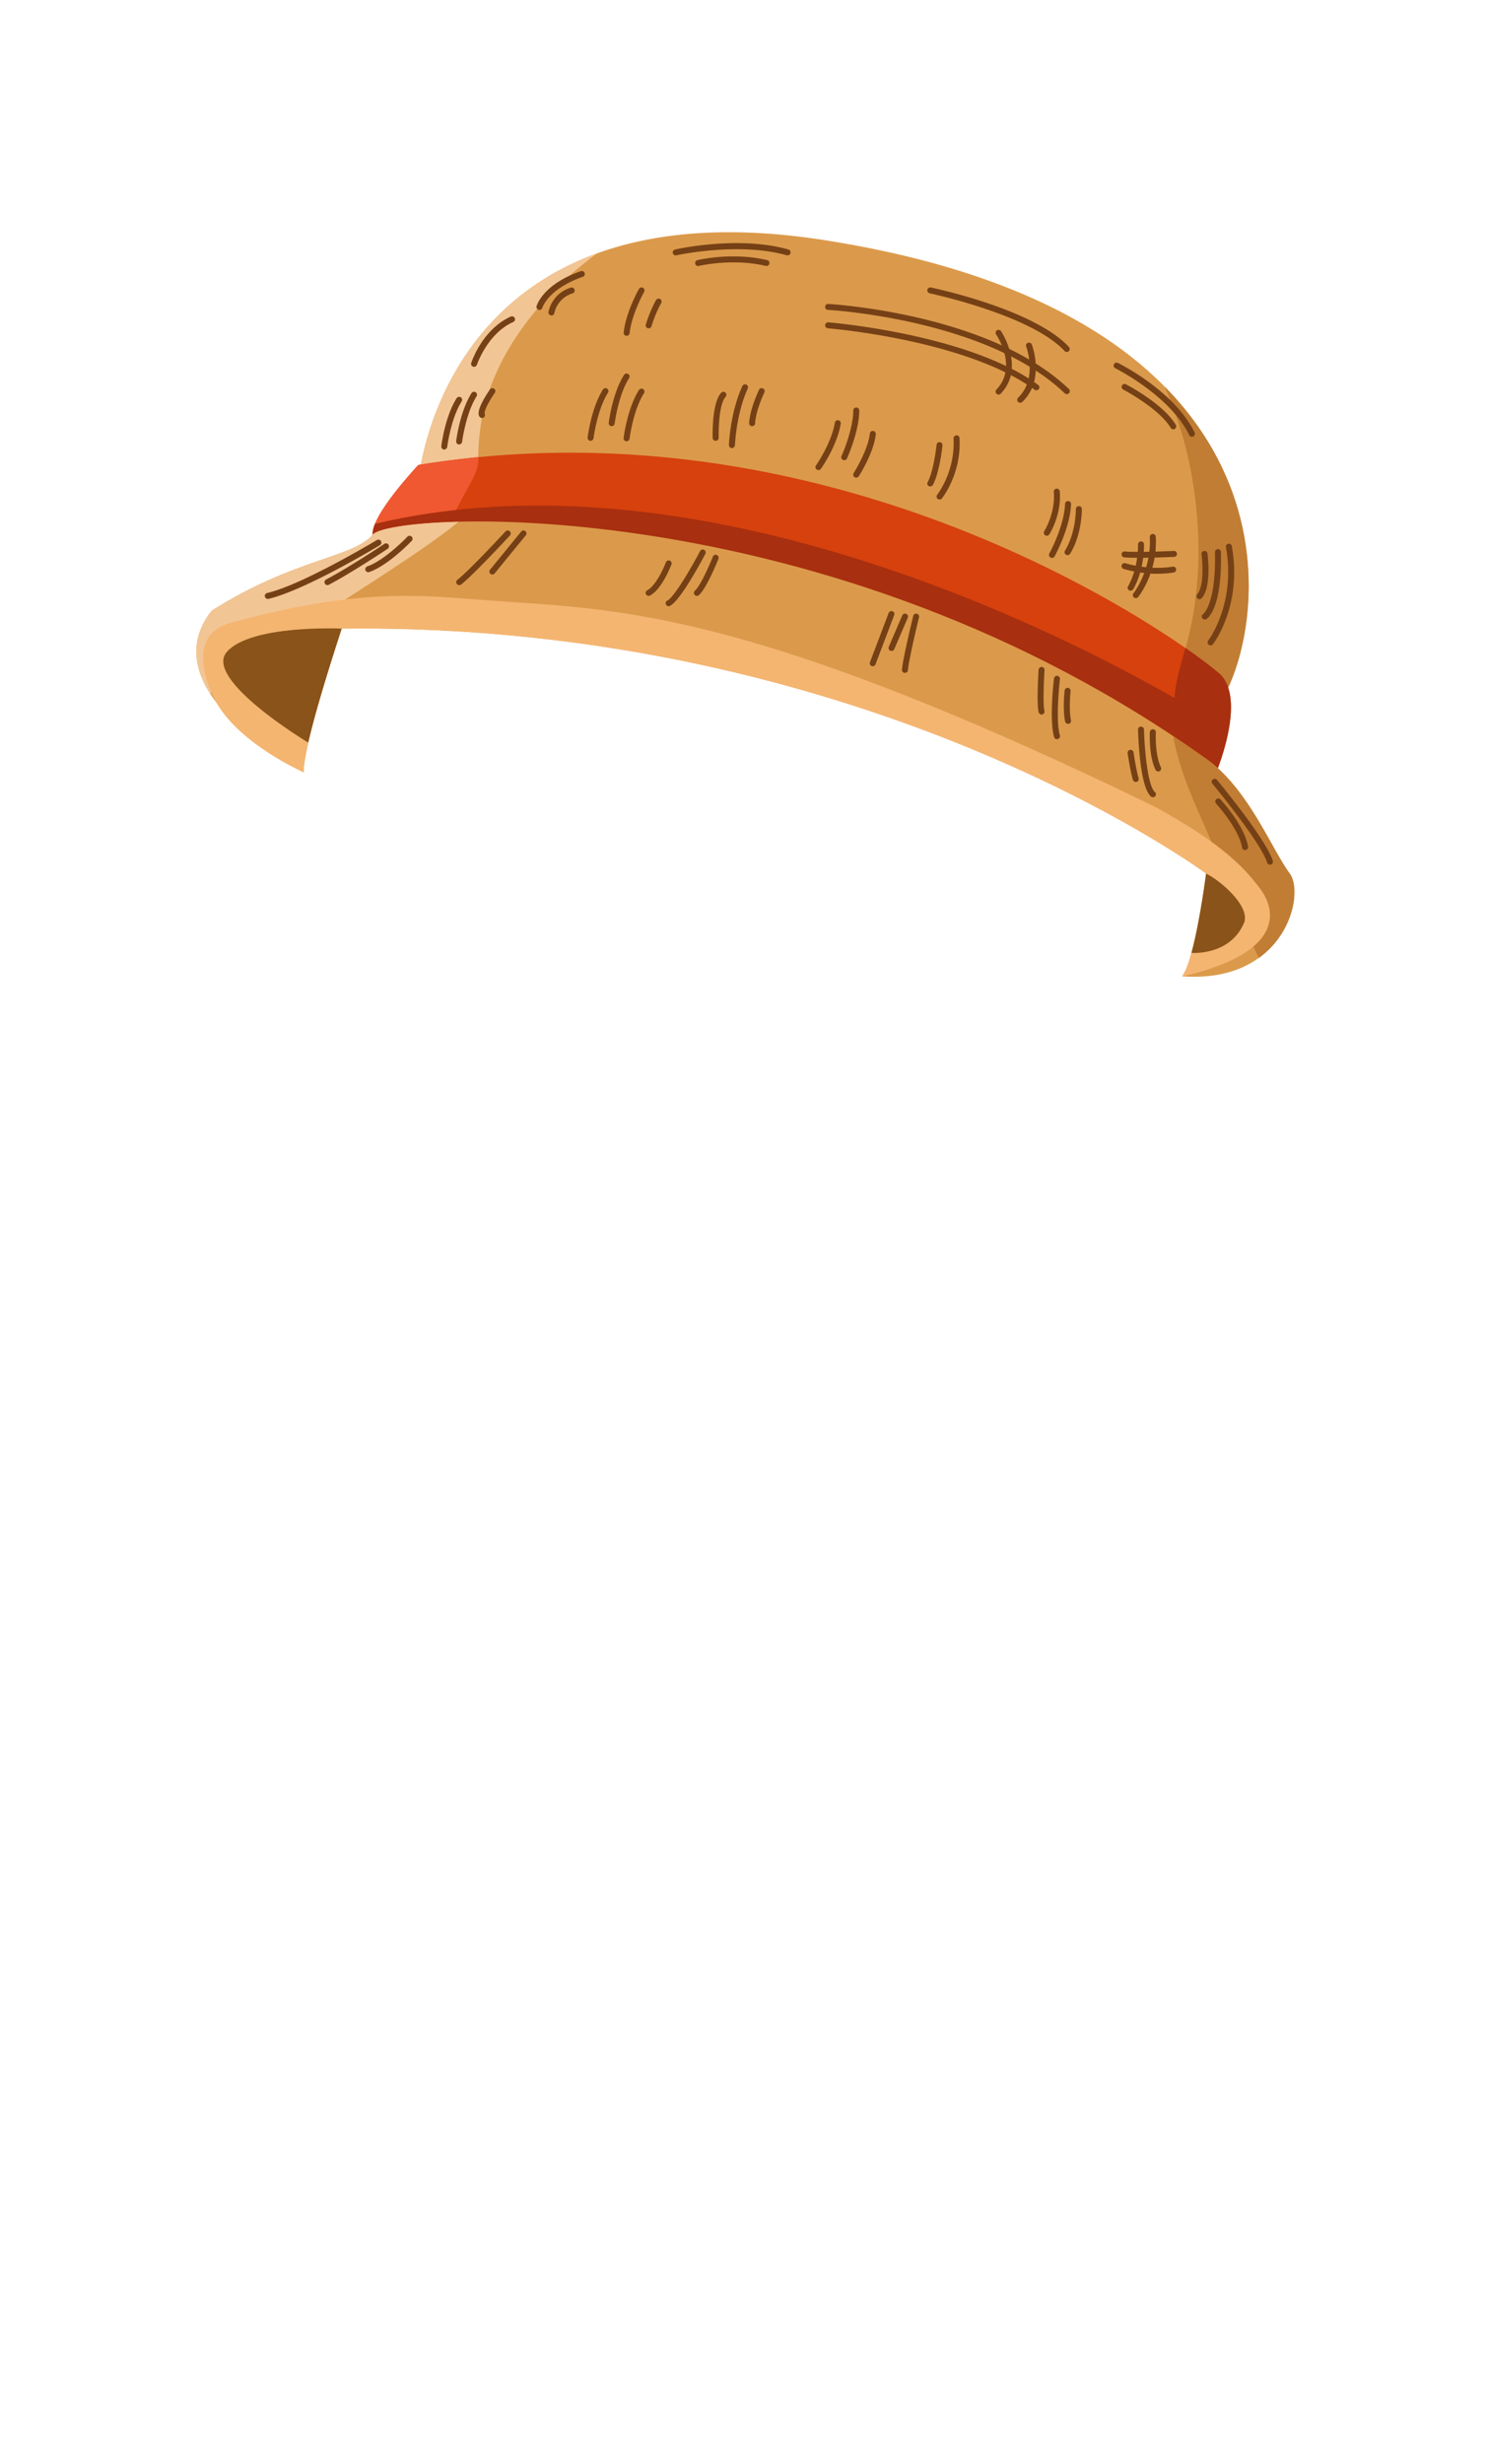 <svg xmlns="http://www.w3.org/2000/svg" width="250" height="414" fill="none" viewBox="0 0 250 414">
  <path fill="#DB9A4B" d="M70.322 81.05s3.82-50.72 68.104-40.73c80.641 12.54 75.574 63.05 66.807 77.61-24.591-11-134.91-36.88-134.91-36.88Z"/>
  <path fill="#C17D33" d="M195.854 65.01c1.588 3.81 2.955 7.71 3.86 11.71 2.795 12.45 2.524 26.23-2.453 38.13 3.197 1.12 5.902 2.16 7.983 3.09 5.63-9.35 9.722-33.51-9.39-52.93Z"/>
  <path fill="#F2C594" d="M81.311 68.9c2.453-10.54 10.385-19.99 19.062-26.32-27.92 10.14-30.05 38.47-30.05 38.47s3.86.91 10.304 2.45c-.362-4.89-.442-9.77.684-14.61v.01Z"/>
  <path fill="#D6410D" d="M70.342 78.12s-7.992 8.46-7.68 11.71c.31 3.25 141.606 40.41 141.606 40.41s5.489-12.69.744-17.04-62.243-46.87-134.68-35.08h.01Z"/>
  <path fill="#A82F0F" d="M205.023 113.2c-.724-.66-2.685-2.22-5.731-4.34-.794 3-1.77 5.98-1.88 9.04-.131 3.47.161 7.18.694 10.7 3.931 1.04 6.183 1.63 6.183 1.63s5.489-12.69.744-17.04l-.01.01Z"/>
  <path fill="#EF5830" d="M71.77 92.58c1.257-1.65 2.584-3.23 3.73-4.97 1.136-1.72 2.04-3.58 3.036-5.38.905-1.64 1.94-3.36 1.91-5.28v-.14c-3.338.32-6.706.75-10.104 1.3 0 0-7.992 8.46-7.68 11.71.05.48 3.216 1.72 8.575 3.47.181-.24.352-.48.533-.71Z"/>
  <path fill="#A82F0F" d="M63.044 88.02c-.282.69-.432 1.31-.382 1.81.312 3.25 141.607 40.41 141.607 40.41s1.266-2.93 2.061-6.46c-.825-.9-1.649-1.79-2.494-2.67 0 0-75.171-48.65-140.792-33.09Z"/>
  <path fill="#DB9A4B" d="M51.05 129.76s-26.15-13.48-15.483-27.13c13.754-8.76 23.888-8.93 27.105-12.81 3.217-3.88 76.801-7.99 140.923 38.26 6.595 5.23 10.235 14.61 13.241 18.69 2.654 3.61-.895 18.53-18.087 17.27.553-.74 1.086-2.19 1.569-3.95 1.447-5.28 2.463-13.33 2.463-13.33s-56.985-42.23-145.327-41.15c-2.674 8.18-4.624 14.76-5.63 19.16-.513 2.27-.784 3.95-.764 4.98l-.01.01Z"/>
  <path fill="#C17D33" d="M204.501 143.44c2.362 5.83 4.423 11.84 7.138 17.52 5.972-4.31 6.967-11.76 5.198-14.17-3.006-4.08-6.656-13.47-13.241-18.69a194.835 194.835 0 0 0-6.344-4.39c1.186 6.84 4.735 13.52 7.249 19.73Z"/>
  <path fill="#F2C594" d="M61.677 98.38c4.695-3.08 9.5-6.15 13.954-9.55.493-.38.986-.77 1.468-1.16-8.395.2-13.633 1.19-14.437 2.16-3.217 3.88-13.341 4.04-27.105 12.81-3.8 4.86-2.926 9.7-.231 13.92 8.153-6.93 17.413-12.31 26.34-18.18h.01ZM41.54 123.34c4.664 3.93 9.51 6.43 9.51 6.43-.02-1.03.251-2.71.764-4.98.654-2.85 1.71-6.63 3.096-11.16-4.634 3-9.168 6.12-13.37 9.71Z"/>
  <path fill="#F4B571" d="M51.05 129.76s-11.07-4.82-14.92-12.16c-2.755-5.25-3.258-11.31 2.473-12.9 21.444-5.92 31.599-4.73 43.19-3.84 21.114 1.61 42.367.68 112.411 34.71 10.607 5.84 14.729 9.77 17.735 13.86 2.654 3.61 3.951 10.7-13.2 14.63.553-.74 1.085-2.19 1.568-3.95 1.448-5.28 2.463-13.33 2.463-13.33s-56.984-42.23-145.326-41.15c-2.675 8.18-4.625 14.76-5.63 19.16-.513 2.27-.785 3.95-.764 4.98v-.01Z"/>
  <path fill="#895319" d="M51.814 124.78c1.005-4.4 2.956-10.97 5.63-19.16 0 0-15.16-.72-19.283 3.88-4.122 4.6 13.653 15.27 13.653 15.27v.01Zm150.956 22s-1.016 8.05-2.463 13.33c0 0 6.645.53 8.927-5.25.754-2.95-4.413-7.13-6.464-8.08Z"/>
  <path fill="#754015" d="M74.697 75.53h-.06a.507.507 0 0 1-.443-.56c.02-.2.634-5 2.574-8.06.151-.23.463-.3.694-.16a.51.51 0 0 1 .16.69c-1.83 2.87-2.422 7.6-2.432 7.64a.508.508 0 0 1-.503.44l.01.01Zm2.502-.85h-.06a.507.507 0 0 1-.443-.56c.02-.2.634-5 2.574-8.06.15-.23.463-.3.694-.16a.51.51 0 0 1 .16.69c-1.819 2.87-2.422 7.6-2.432 7.64a.508.508 0 0 1-.503.44l.01.01Zm22.098-.61h-.06a.507.507 0 0 1-.443-.56c.02-.2.633-5 2.574-8.06.151-.23.462-.3.693-.16a.51.51 0 0 1 .161.69c-1.829 2.87-2.423 7.6-2.433 7.64a.508.508 0 0 1-.502.44l.01.01Zm3.55-2.46h-.06a.507.507 0 0 1-.442-.56c.02-.2.633-5 2.574-8.06.15-.23.462-.3.693-.16.231.15.302.46.161.69-1.83 2.87-2.423 7.6-2.433 7.64a.508.508 0 0 1-.503.44l.01.01Zm2.502 2.54h-.06a.507.507 0 0 1-.442-.56c.02-.2.633-5 2.574-8.06.15-.23.462-.3.693-.16.231.15.302.46.161.69-1.83 2.87-2.423 7.6-2.433 7.64a.508.508 0 0 1-.503.44l.01.01ZM81.03 70.23a.473.473 0 0 1-.351-.15c-.403-.4-.433-1.53 1.689-4.64.16-.23.472-.29.693-.13.231.15.292.47.131.69-1.72 2.53-1.74 3.35-1.72 3.48a.503.503 0 0 1-.432.75h-.01Zm9.662-18.16s-.09 0-.13-.02a.504.504 0 0 1-.352-.61c.04-.15 1.076-3.67 7.44-5.88.261-.09.543.05.643.31.09.26-.05.55-.312.64-5.82 2.03-6.796 5.17-6.806 5.21a.494.494 0 0 1-.483.36v-.01Z"/>
  <path fill="#754015" d="M92.703 52.99h-.08a.504.504 0 0 1-.412-.57c.02-.13.553-3.09 3.75-4.09a.51.51 0 0 1 .633.33c.09.27-.06.54-.332.63-2.594.82-3.046 3.2-3.056 3.3a.505.505 0 0 1-.493.42l-.01-.02Zm44.899 25.99a.497.497 0 0 1-.413-.79c.031-.04 2.574-3.65 3.167-7.17a.509.509 0 0 1 .583-.41c.272.05.463.3.413.58-.634 3.75-3.228 7.42-3.338 7.58a.499.499 0 0 1-.412.21Zm4.333-1.66a.493.493 0 0 1-.452-.7c.02-.04 1.97-4.41 1.97-7.65 0-.28.221-.5.503-.5.281 0 .503.22.503.5 0 3.46-1.971 7.87-2.061 8.06a.504.504 0 0 1-.463.3v-.01Zm2.01 2.93a.5.5 0 0 1-.422-.77c.02-.04 2.413-3.79 2.715-6.63.03-.28.271-.47.553-.45.271.03.472.27.452.55-.322 3.09-2.755 6.91-2.865 7.07a.499.499 0 0 1-.423.23h-.01Zm32.917 13.49a.51.51 0 0 1-.242-.06.506.506 0 0 1-.201-.68c.02-.04 2.494-4.54 2.644-8.33.01-.28.232-.5.523-.48.282.01.493.24.483.52-.161 4.03-2.664 8.58-2.765 8.77a.491.491 0 0 1-.442.26Zm2.623-.46c-.1 0-.191-.03-.281-.09a.497.497 0 0 1-.141-.69c.02-.03 1.729-2.61 1.82-6.97a.5.5 0 0 1 .503-.49h.01a.49.49 0 0 1 .492.51c-.1 4.68-1.91 7.4-1.99 7.51a.51.51 0 0 1-.413.22Zm10.597 5.97a.498.498 0 0 1-.422-.77c.02-.03 1.669-2.64 1.669-7.01 0-.28.221-.5.502-.5.282 0 .503.22.503.5 0 4.68-1.759 7.44-1.83 7.55-.1.15-.261.23-.422.23Zm-14.094-9.24a.5.5 0 0 1-.422-.77c.02-.03 1.91-3.04 1.599-6.6a.503.503 0 0 1 .462-.54c.271-.03.523.18.543.46.332 3.91-1.669 7.09-1.759 7.23a.511.511 0 0 1-.423.23v-.01Zm-19.585-8.27a.57.57 0 0 1-.281-.08.497.497 0 0 1-.141-.69c.02-.03.925-1.52 1.478-6.24.03-.27.282-.47.553-.44.271.03.473.28.442.55-.593 5.05-1.598 6.6-1.638 6.67a.49.49 0 0 1-.423.22l.01.01Zm1.558 2.19a.516.516 0 0 1-.312-.11.494.494 0 0 1-.08-.7c.03-.04 3.046-3.87 2.744-9.44a.504.504 0 0 1 .473-.53c.322-.03.513.2.533.47.332 5.96-2.825 9.95-2.956 10.12a.512.512 0 0 1-.392.19h-.01Z"/>
  <path fill="#754015" d="M190.957 100.499a.516.516 0 0 1-.312-.11.493.493 0 0 1-.08-.7c.03-.04 3.046-3.87 2.744-9.44a.504.504 0 0 1 .473-.53c.292-.03.513.2.533.47.332 5.96-2.825 9.95-2.956 10.12a.51.51 0 0 1-.392.19h-.01ZM120.32 74.07a.501.501 0 0 1-.503-.49c-.02-.6-.12-5.92 1.428-7.59a.51.51 0 0 1 .714-.03c.201.19.221.5.03.71-1.076 1.17-1.206 5.36-1.156 6.88 0 .28-.211.51-.493.51h-.01l-.01.01Zm2.734 1.22h-.02a.497.497 0 0 1-.483-.52c0-.22.241-5.52 2.252-9.9a.513.513 0 0 1 .664-.25c.251.11.362.41.251.66-1.93 4.19-2.151 9.47-2.162 9.52a.499.499 0 0 1-.502.48v.01Zm3.398-3.68a.496.496 0 0 1-.503-.5c0-.08.01-2.01 1.649-5.6a.501.501 0 0 1 .915.41c-1.538 3.35-1.558 5.16-1.558 5.18 0 .28-.222.5-.503.5v.01Zm76.098 32.48a.526.526 0 0 1-.433-.24.5.5 0 0 1 .161-.68c.06-.05 2.182-1.7 1.981-10.4 0-.28.211-.5.492-.51a.49.49 0 0 1 .513.49c.221 9.38-2.172 11.1-2.443 11.27a.488.488 0 0 1-.261.07h-.01Z"/>
  <path fill="#754015" d="M203.525 108.43a.494.494 0 0 1-.392-.8c.05-.06 4.685-6.22 2.976-15.69a.5.5 0 0 1 .985-.18c1.78 9.92-2.965 16.21-3.167 16.48-.1.13-.251.2-.402.2v-.01Zm-1.859-7.76a.494.494 0 0 1-.372-.83c1.136-1.29.904-5.28.713-6.71a.504.504 0 0 1 .433-.56c.271-.04.523.16.563.43.07.57.683 5.65-.955 7.5a.523.523 0 0 1-.382.17Zm-69.241-57.75s-.091 0-.141-.02c-8.093-2.3-18.469-.02-18.569 0a.502.502 0 1 1-.221-.98c.432-.1 10.717-2.36 19.062 0 .271.08.422.35.341.62a.494.494 0 0 1-.482.36l.01.02Zm-3.569 1.77s-.081 0-.121-.01c-5.56-1.33-11.2-.01-11.25 0a.492.492 0 0 1-.603-.37c-.061-.27.1-.54.372-.6.241-.06 5.931-1.39 11.722 0a.496.496 0 0 1-.12.98ZM79.702 61.63c-.05 0-.1 0-.15-.02a.496.496 0 0 1-.323-.63c.07-.23 1.88-5.64 6.646-7.79.251-.11.553 0 .664.25.11.25 0 .55-.252.66-4.353 1.96-6.082 7.13-6.102 7.18a.507.507 0 0 1-.483.35Zm120.696 11.76a.509.509 0 0 1-.453-.28c-3.257-6.66-12.346-11.19-12.436-11.23a.5.5 0 0 1-.232-.67.505.505 0 0 1 .674-.23c.382.19 9.481 4.72 12.889 11.69a.499.499 0 0 1-.453.72h.011Z"/>
  <path fill="#754015" d="M197.252 72.13a.51.51 0 0 1-.432-.24c-1.971-3.29-7.923-6.4-7.983-6.44a.497.497 0 1 1 .463-.88c.251.13 6.263 3.28 8.384 6.81.141.24.061.54-.171.69-.08.05-.17.07-.261.07v-.01ZM77.2 98.31a.496.496 0 0 1-.303-.89c2.011-1.56 8.033-8.07 8.094-8.13a.51.51 0 0 1 .714-.03c.2.19.22.5.03.71-.252.27-6.143 6.63-8.214 8.24a.514.514 0 0 1-.312.11l-.01-.01Zm5.58-1.78a.567.567 0 0 1-.321-.11.492.492 0 0 1-.07-.7l5.237-6.41a.5.5 0 0 1 .704-.07c.211.17.251.49.07.7l-5.238 6.41a.5.5 0 0 1-.392.18h.01Zm29.638 5.32a.497.497 0 0 1-.211-.95c1.065-.49 3.941-5.35 5.499-8.31a.502.502 0 0 1 .674-.21c.251.13.341.43.211.68-.704 1.32-4.283 7.97-5.972 8.75a.546.546 0 0 1-.211.05l.01-.01Zm4.746-1.73a.503.503 0 0 1-.332-.88c.955-.85 2.503-4.41 3.016-5.71a.5.5 0 0 1 .653-.28c.262.1.382.39.282.65-.201.5-1.981 4.93-3.278 6.09-.1.09-.221.13-.331.13h-.01Zm-8.115 0a.514.514 0 0 1-.443-.26.5.5 0 0 1 .212-.68c1.397-.74 2.734-3.64 3.136-4.7a.5.5 0 0 1 .644-.29c.261.1.392.39.291.64-.06.17-1.588 4.16-3.599 5.23a.537.537 0 0 1-.241.06Zm37.682 11.82a.494.494 0 0 1-.472-.67l3.146-8.28a.496.496 0 0 1 .644-.29c.261.1.392.39.291.64l-3.146 8.28a.51.51 0 0 1-.473.32h.01Zm3.157-2.57a.502.502 0 0 1-.462-.7l2.262-5.27a.507.507 0 0 1 .664-.26c.251.11.372.4.261.66l-2.262 5.27a.504.504 0 0 1-.463.3Zm2.252 3.69h-.05a.49.49 0 0 1-.452-.54c.191-2.07 1.83-8.76 1.9-9.04a.51.51 0 0 1 .603-.37c.272.07.432.34.372.6-.02.07-1.689 6.89-1.87 8.89a.494.494 0 0 1-.503.45v.01Zm25.557 11.14a.504.504 0 0 1-.483-.37c-.824-2.96-.05-9.56-.01-9.84.03-.27.302-.47.553-.44.272.03.473.28.442.56 0 .07-.784 6.68-.01 9.45a.506.506 0 0 1-.482.64h-.01Zm-2.585-4.14a.503.503 0 0 1-.482-.37c-.382-1.47-.051-6.58-.02-7.16.02-.28.291-.48.532-.47a.51.51 0 0 1 .473.53c-.101 1.52-.302 5.73-.02 6.84.07.27-.091.54-.362.61-.04.01-.08.02-.131.02h.01Zm4.455 1.56a.506.506 0 0 1-.493-.39c-.432-1.95-.1-5.09-.08-5.22.03-.27.282-.48.553-.44.271.03.473.28.442.55 0 .03-.321 3.11.071 4.9.06.27-.111.54-.382.6-.041 0-.071.01-.111.01v-.01Zm14.266 12.33a.519.519 0 0 1-.331-.12c-1.9-1.65-2.142-10.27-2.172-11.25 0-.28.211-.5.493-.51.241.02.502.21.512.49.081 3.52.644 9.49 1.83 10.52.211.18.231.5.05.71a.52.52 0 0 1-.382.17v-.01Zm.885-4.33a.48.48 0 0 1-.453-.29c-1.156-2.42-.955-6.17-.945-6.33a.51.51 0 0 1 .533-.47c.282.02.493.25.473.53 0 .04-.201 3.66.844 5.85a.503.503 0 0 1-.452.72v-.01Zm-3.761 1.77a.517.517 0 0 1-.483-.35c-.422-1.35-.874-4.35-.894-4.48a.504.504 0 0 1 .422-.57c.271-.04.533.15.573.42 0 .03.462 3.05.854 4.33.081.26-.07.54-.331.63-.051.02-.101.02-.151.02h.01Zm22.552 13.89a.517.517 0 0 1-.483-.35c-1.045-3.42-9.119-13.17-9.199-13.26a.484.484 0 0 1 .07-.7.49.49 0 0 1 .704.07c.342.41 8.284 10 9.39 13.61.081.26-.07.54-.332.62-.05.02-.1.02-.15.02v-.01Z"/>
  <path fill="#754015" d="M209.315 142.83a.497.497 0 0 1-.493-.42c-.563-3.26-4.343-7.36-4.373-7.41a.503.503 0 1 1 .744-.68c.161.18 4.021 4.36 4.635 7.92.05.27-.141.53-.412.58h-.081l-.02.01Zm-164.288-42.2a.513.513 0 0 1-.493-.39c-.06-.27.1-.54.372-.6 5.972-1.39 18.328-8.83 18.449-8.9a.503.503 0 1 1 .523.86c-.513.31-12.618 7.59-18.74 9.02-.04 0-.081.01-.111.01Zm10.023-2.32a.502.502 0 0 1-.442-.27.494.494 0 0 1 .212-.67c3.72-1.94 9.742-5.94 9.802-5.99a.503.503 0 0 1 .694.14c.15.23.09.54-.141.69-.06.04-6.133 4.08-9.893 6.04-.07.04-.15.06-.231.06Zm6.857-2.17a.499.499 0 0 1-.16-.97c2.975-1.04 6.705-4.95 6.746-4.99a.502.502 0 1 1 .734.69c-.162.17-3.942 4.12-7.139 5.24-.05.02-.11.03-.17.03h-.01Zm129.352-2.42c-1.839 0-2.252-.08-2.312-.09a.507.507 0 0 1-.372-.6c.06-.26.322-.43.593-.37.071.01 1.257.19 8.184-.09.271-.03.513.2.523.48.01.28-.201.51-.483.52-2.935.12-4.866.16-6.133.16v-.01Zm3.368 2.69c-3.116 0-5.59-.78-5.72-.82a.495.495 0 0 1-.322-.63c.09-.26.372-.41.633-.32.041.01 3.921 1.23 7.943.57.271-.05.533.14.573.41.04.27-.141.53-.412.57-.925.15-1.84.21-2.705.21l.01.01Zm-15.272-30.19a.544.544 0 0 1-.352-.14c-13.079-12.5-39.541-14-39.812-14.01a.491.491 0 0 1-.473-.53c.02-.28.262-.49.533-.47.271.01 27.105 1.54 40.456 14.29.201.19.211.51.01.71a.51.51 0 0 1-.362.15Z"/>
  <path fill="#754015" d="M174.238 65.58a.497.497 0 0 1-.302-.1c-11.511-8.41-34.514-10.3-34.746-10.32a.498.498 0 0 1-.462-.54c.02-.28.271-.48.543-.46.231.02 23.526 1.93 35.268 10.51.222.16.272.48.111.7a.51.51 0 0 1-.402.2l-.01.01Zm5.116-6.44a.507.507 0 0 1-.372-.16c-5.62-6.07-22.51-9.66-22.681-9.7a.508.508 0 0 1-.392-.59c.06-.27.332-.44.593-.39.704.15 17.373 3.69 23.214 10 .191.2.171.52-.03.71-.1.09-.221.13-.342.13h.01Z"/>
  <path fill="#754015" d="M167.884 66.3a.499.499 0 0 1-.342-.14.502.502 0 0 1-.02-.71c3.609-3.77.101-9.03-.05-9.25a.503.503 0 0 1 .13-.69.5.5 0 0 1 .694.13c.04.06 4.122 6.14-.05 10.51a.523.523 0 0 1-.362.16v-.01Zm3.64 1.37a.502.502 0 0 1-.352-.86c3.348-3.2 1.377-8.52 1.357-8.57a.487.487 0 0 1 .291-.64c.262-.1.553.03.654.29.09.24 2.222 5.99-1.599 9.64a.52.52 0 0 1-.351.14Zm-62.473-12.5s-.101 0-.141-.02a.491.491 0 0 1-.332-.62c.724-2.39 1.689-4.06 1.729-4.13a.5.5 0 0 1 .865.5c0 .02-.955 1.64-1.639 3.91a.494.494 0 0 1-.482.36Zm-3.702 1.25h-.05a.495.495 0 0 1-.442-.55c.362-3.39 2.473-7.16 2.563-7.32a.499.499 0 0 1 .684-.19c.241.14.332.44.191.68-.02.04-2.101 3.75-2.443 6.93a.501.501 0 0 1-.503.45Z"/>
</svg>
